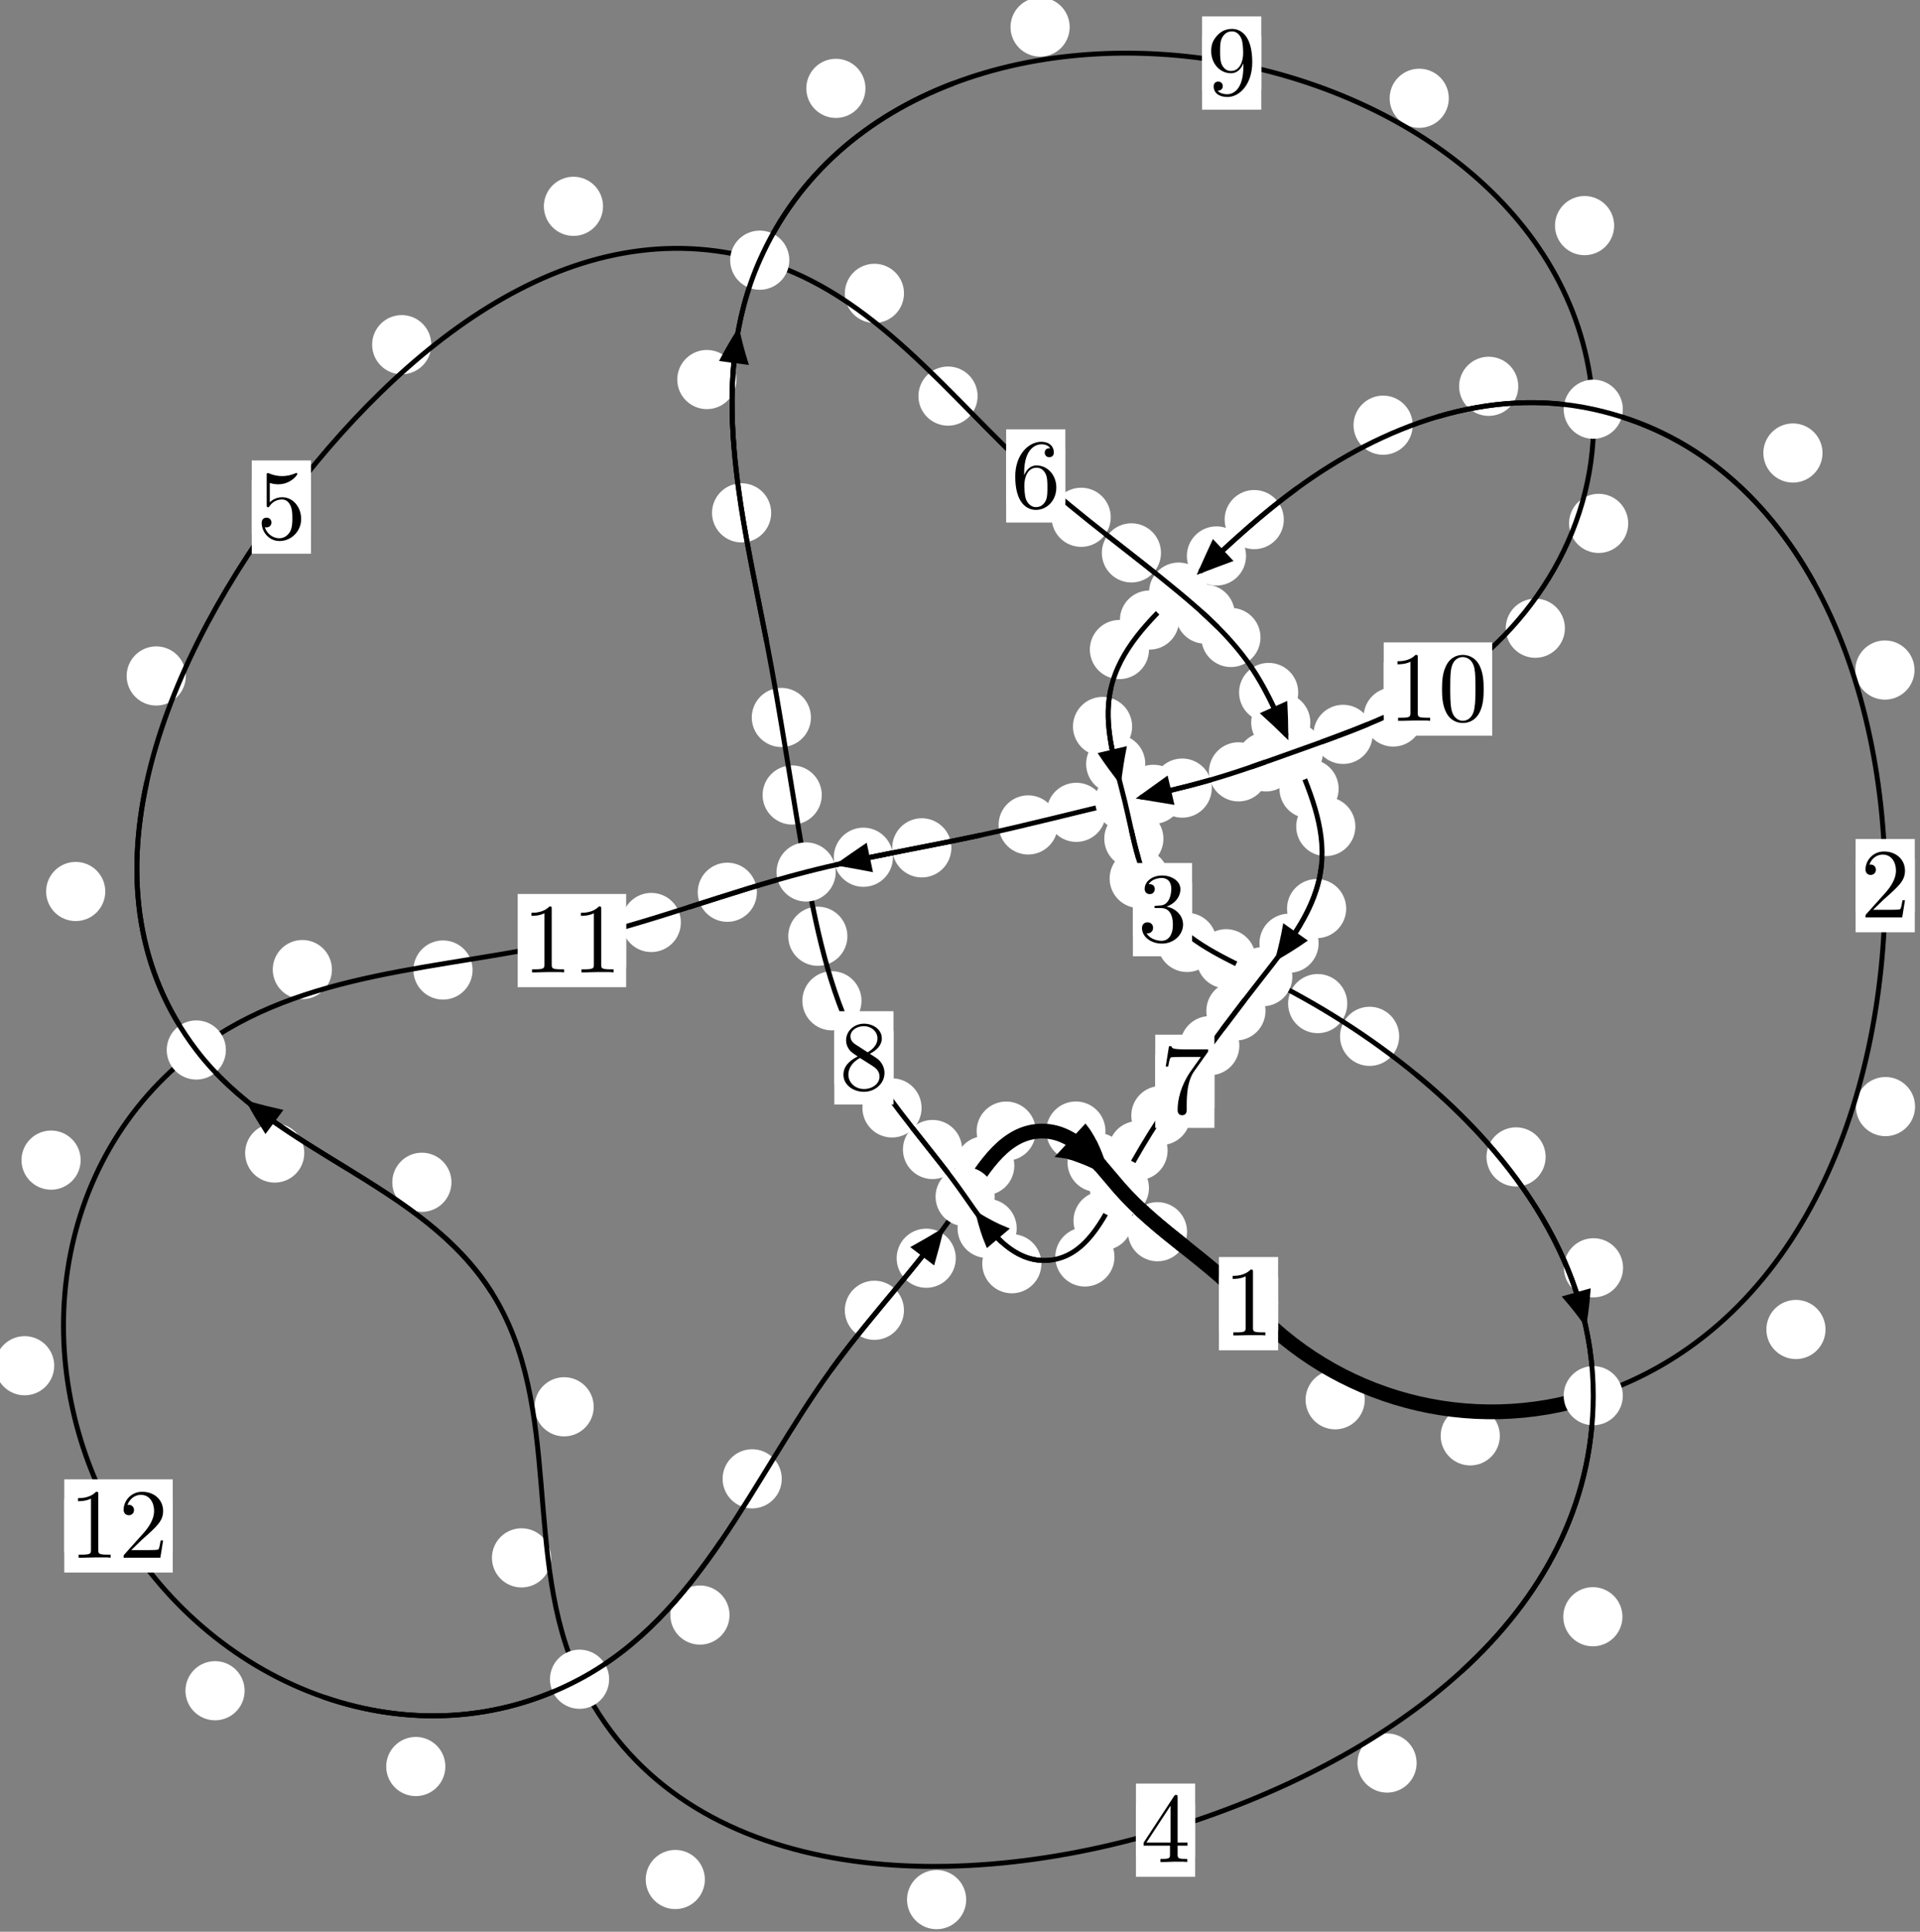<?xml version="1.0"?>
<!-- Created by MetaPost 1.999 on 2021.07.06:0016 -->
<svg version="1.1" xmlns="http://www.w3.org/2000/svg" xmlns:xlink="http://www.w3.org/1999/xlink" width="194.018" height="195.155" viewBox="0 0 194.018 195.155">
<rect x="0" y="0" width="194.018" height="195.155" fill="#808080" stroke="none"/>
<!-- Original BoundingBox: -161.499237 -53.900604 32.518738 141.254166 -->
  <defs>
    <g transform="scale(0.01,0.01)" id="GLYPHcmr10_48">
      <path style="fill-rule: evenodd;" d="M460 -320C460 -400,455 -480,420 -554C374 -650,292 -666,250 -666C190 -666,117 -640,76 -547C44 -478,39 -400,39 -320C39 -245,43 -155,84 -79C127 2,200 22,249 22C303 22,379 1,423 -94C455 -163,460 -241,460 -320M249 -0C210 -0,151 -25,133 -121C122 -181,122 -273,122 -332C122 -396,122 -462,130 -516C149 -635,224 -644,249 -644C282 -644,348 -626,367 -527C377 -471,377 -395,377 -332C377 -257,377 -189,366 -125C351 -30,294 -0,249 -0"></path>
    </g>
    <g transform="scale(0.01,0.01)" id="GLYPHcmr10_49">
      <path style="fill-rule: evenodd;" d="M294 -640C294 -664,294 -666,271 -666C209 -602,121 -602,89 -602L89 -571C109 -571,168 -571,220 -597L220 -79C220 -43,217 -31,127 -31L95 -31L95 -0L257 -0L130 -3L217 -3L257 -3L297 -3L384 -3L419 -0L419 -31L387 -31C297 -31,294 -42,294 -79"></path>
    </g>
    <g transform="scale(0.01,0.01)" id="GLYPHcmr10_50">
      <path style="fill-rule: evenodd;" d="M127 -77L233 -180C389 -318,449 -372,449 -472C449 -586,359 -666,237 -666C124 -666,50 -574,50 -485C50 -429,100 -429,103 -429C120 -429,155 -441,155 -482C155 -508,137 -534,102 -534C94 -534,92 -534,89 -533C112 -598,166 -635,224 -635C315 -635,358 -554,358 -472C358 -392,308 -313,253 -251L61 -37C50 -26,50 -24,50 -0L421 -0L449 -174L424 -174C419 -144,412 -100,402 -85C395 -77,329 -77,307 -77"></path>
    </g>
    <g transform="scale(0.01,0.01)" id="GLYPHcmr10_51">
      <path style="fill-rule: evenodd;" d="M290 -352C372 -379,430 -449,430 -528C430 -610,342 -666,246 -666C145 -666,69 -606,69 -530C69 -497,91 -478,120 -478C151 -478,171 -500,171 -529C171 -579,124 -579,109 -579C140 -628,206 -641,242 -641C283 -641,338 -619,338 -529C338 -517,336 -459,310 -415C280 -367,246 -364,221 -363C213 -362,189 -360,182 -360C174 -359,167 -358,167 -348C167 -337,174 -337,191 -337L235 -337C317 -337,354 -269,354 -171C354 -35,285 -6,241 -6C198 -6,123 -23,88 -82C123 -77,154 -99,154 -137C154 -173,127 -193,98 -193C74 -193,42 -179,42 -135C42 -44,135 22,244 22C366 22,457 -69,457 -171C457 -253,394 -331,290 -352"></path>
    </g>
    <g transform="scale(0.01,0.01)" id="GLYPHcmr10_52">
      <path style="fill-rule: evenodd;" d="M294 -165L294 -78C294 -42,292 -31,218 -31L197 -31L197 -0L332 -0L238 -3L290 -3L332 -3L374 -3L427 -3L468 -0L468 -31L447 -31C373 -31,371 -42,371 -78L371 -165L471 -165L471 -196L371 -196L371 -651C371 -671,371 -677,355 -677C346 -677,343 -677,335 -665L28 -196L28 -165M300 -196L56 -196L300 -569"></path>
    </g>
    <g transform="scale(0.01,0.01)" id="GLYPHcmr10_53">
      <path style="fill-rule: evenodd;" d="M449 -201C449 -320,367 -420,259 -420C211 -420,168 -404,132 -369L132 -564C152 -558,185 -551,217 -551C340 -551,410 -642,410 -655C410 -661,407 -666,400 -666C399 -666,397 -666,392 -663C372 -654,323 -634,256 -634C216 -634,170 -641,123 -662C115 -665,113 -665,111 -665C101 -665,101 -657,101 -641L101 -345C101 -327,101 -319,115 -319C122 -319,124 -322,128 -328C139 -344,176 -398,257 -398C309 -398,334 -352,342 -334C358 -297,360 -258,360 -208C360 -173,360 -113,336 -71C312 -32,275 -6,229 -6C156 -6,99 -59,82 -118C85 -117,88 -116,99 -116C132 -116,149 -141,149 -165C149 -189,132 -214,99 -214C85 -214,50 -207,50 -161C50 -75,119 22,231 22C347 22,449 -74,449 -201"></path>
    </g>
    <g transform="scale(0.01,0.01)" id="GLYPHcmr10_54">
      <path style="fill-rule: evenodd;" d="M132 -328L132 -352C132 -605,256 -641,307 -641C331 -641,373 -635,395 -601C380 -601,340 -601,340 -556C340 -525,364 -510,386 -510C402 -510,432 -519,432 -558C432 -618,388 -666,305 -666C177 -666,42 -537,42 -316C42 -49,158 22,251 22C362 22,457 -72,457 -204C457 -331,368 -427,257 -427C189 -427,152 -376,132 -328M251 -6C188 -6,158 -66,152 -81C134 -128,134 -208,134 -226C134 -304,166 -404,256 -404C272 -404,318 -404,349 -342C367 -305,367 -254,367 -205C367 -157,367 -107,350 -71C320 -11,274 -6,251 -6"></path>
    </g>
    <g transform="scale(0.01,0.01)" id="GLYPHcmr10_55">
      <path style="fill-rule: evenodd;" d="M476 -609C485 -621,485 -623,485 -644L242 -644C120 -644,118 -657,114 -676L89 -676L56 -470L81 -470C84 -486,93 -549,106 -561C113 -567,191 -567,204 -567L411 -567C400 -551,321 -442,299 -409C209 -274,176 -135,176 -33C176 -23,176 22,222 22C268 22,268 -23,268 -33L268 -84C268 -139,271 -194,279 -248C283 -271,297 -357,341 -419"></path>
    </g>
    <g transform="scale(0.01,0.01)" id="GLYPHcmr10_56">
      <path style="fill-rule: evenodd;" d="M163 -457C117 -487,113 -521,113 -538C113 -599,178 -641,249 -641C322 -641,386 -589,386 -517C386 -460,347 -412,287 -377M309 -362C381 -399,430 -451,430 -517C430 -609,341 -666,250 -666C150 -666,69 -592,69 -499C69 -481,71 -436,113 -389C124 -377,161 -352,186 -335C128 -306,42 -250,42 -151C42 -45,144 22,249 22C362 22,457 -61,457 -168C457 -204,446 -249,408 -291C389 -312,373 -322,309 -362M209 -320L332 -242C360 -223,407 -193,407 -132C407 -58,332 -6,250 -6C164 -6,92 -68,92 -151C92 -209,124 -273,209 -320"></path>
    </g>
    <g transform="scale(0.01,0.01)" id="GLYPHcmr10_57">
      <path style="fill-rule: evenodd;" d="M367 -318L367 -286C367 -52,263 -6,205 -6C188 -6,134 -8,107 -42C151 -42,159 -71,159 -88C159 -119,135 -134,113 -134C97 -134,67 -125,67 -86C67 -19,121 22,206 22C335 22,457 -114,457 -329C457 -598,342 -666,253 -666C198 -666,149 -648,106 -603C65 -558,42 -516,42 -441C42 -316,130 -218,242 -218C303 -218,344 -260,367 -318M243 -241C227 -241,181 -241,150 -304C132 -341,132 -391,132 -440C132 -494,132 -541,153 -578C180 -628,218 -641,253 -641C299 -641,332 -607,349 -562C361 -530,365 -467,365 -421C365 -338,331 -241,243 -241"></path>
    </g>
  </defs>
  <path d="M137.907 141.414C137.907 140.622,137.592 139.862,137.032 139.301C136.471 138.741,135.711 138.426,134.918 138.426C134.126 138.426,133.366 138.741,132.805 139.301C132.245 139.862,131.93 140.622,131.93 141.414C131.93 142.207,132.245 142.967,132.805 143.528C133.366 144.088,134.126 144.403,134.918 144.403C135.711 144.403,136.471 144.088,137.032 143.528C137.592 142.967,137.907 142.207,137.907 141.414Z" style="fill: rgb(100%,100%,100%);stroke: none;"></path>
  <path d="M129.153 131.703C129.153 130.911,128.838 130.151,128.278 129.59C127.717 129.03,126.957 128.715,126.164 128.715C125.372 128.715,124.611 129.03,124.051 129.59C123.49 130.151,123.176 130.911,123.176 131.703C123.176 132.496,123.49 133.256,124.051 133.817C124.611 134.377,125.372 134.692,126.164 134.692C126.957 134.692,127.717 134.377,128.278 133.817C128.838 133.256,129.153 132.496,129.153 131.703Z" style="fill: rgb(100%,100%,100%);stroke: none;"></path>
  <path d="M184.47 134.313C184.47 133.52,184.155 132.76,183.595 132.199C183.034 131.639,182.274 131.324,181.482 131.324C180.689 131.324,179.929 131.639,179.368 132.199C178.808 132.76,178.493 133.52,178.493 134.313C178.493 135.105,178.808 135.866,179.368 136.426C179.929 136.987,180.689 137.302,181.482 137.302C182.274 137.302,183.034 136.987,183.595 136.426C184.155 135.866,184.47 135.105,184.47 134.313Z" style="fill: rgb(100%,100%,100%);stroke: none;"></path>
  <path d="M151.56 145.058C151.56 144.265,151.245 143.505,150.685 142.945C150.124 142.384,149.364 142.069,148.571 142.069C147.779 142.069,147.018 142.384,146.458 142.945C145.897 143.505,145.583 144.265,145.583 145.058C145.583 145.851,145.897 146.611,146.458 147.171C147.018 147.732,147.779 148.047,148.571 148.047C149.364 148.047,150.124 147.732,150.685 147.171C151.245 146.611,151.56 145.851,151.56 145.058Z" style="fill: rgb(100%,100%,100%);stroke: none;"></path>
  <path d="M193.463 67.692C193.463 66.899,193.148 66.139,192.588 65.579C192.027 65.018,191.267 64.703,190.474 64.703C189.682 64.703,188.922 65.018,188.361 65.579C187.801 66.139,187.486 66.899,187.486 67.692C187.486 68.485,187.801 69.245,188.361 69.805C188.922 70.366,189.682 70.681,190.474 70.681C191.267 70.681,192.027 70.366,192.588 69.805C193.148 69.245,193.463 68.485,193.463 67.692Z" style="fill: rgb(100%,100%,100%);stroke: none;"></path>
  <path d="M193.519 111.794C193.519 111.002,193.204 110.241,192.643 109.681C192.083 109.121,191.323 108.806,190.53 108.806C189.737 108.806,188.977 109.121,188.417 109.681C187.856 110.241,187.541 111.002,187.541 111.794C187.541 112.587,187.856 113.347,188.417 113.908C188.977 114.468,189.737 114.783,190.53 114.783C191.323 114.783,192.083 114.468,192.643 113.908C193.204 113.347,193.519 112.587,193.519 111.794Z" style="fill: rgb(100%,100%,100%);stroke: none;"></path>
  <path d="M153.423 39.028C153.423 38.235,153.108 37.475,152.548 36.914C151.987 36.354,151.227 36.039,150.434 36.039C149.641 36.039,148.881 36.354,148.321 36.914C147.76 37.475,147.445 38.235,147.445 39.028C147.445 39.82,147.76 40.581,148.321 41.141C148.881 41.702,149.641 42.016,150.434 42.016C151.227 42.016,151.987 41.702,152.548 41.141C153.108 40.581,153.423 39.82,153.423 39.028Z" style="fill: rgb(100%,100%,100%);stroke: none;"></path>
  <path d="M184.166 45.767C184.166 44.974,183.851 44.214,183.291 43.653C182.73 43.093,181.97 42.778,181.178 42.778C180.385 42.778,179.625 43.093,179.064 43.653C178.504 44.214,178.189 44.974,178.189 45.767C178.189 46.559,178.504 47.319,179.064 47.88C179.625 48.44,180.385 48.755,181.178 48.755C181.97 48.755,182.73 48.44,183.291 47.88C183.851 47.319,184.166 46.559,184.166 45.767Z" style="fill: rgb(100%,100%,100%);stroke: none;"></path>
  <path d="M129.729 52.492C129.729 51.699,129.414 50.939,128.854 50.378C128.293 49.818,127.533 49.503,126.74 49.503C125.948 49.503,125.188 49.818,124.627 50.378C124.067 50.939,123.752 51.699,123.752 52.492C123.752 53.285,124.067 54.045,124.627 54.605C125.188 55.166,125.948 55.481,126.74 55.481C127.533 55.481,128.293 55.166,128.854 54.605C129.414 54.045,129.729 53.285,129.729 52.492Z" style="fill: rgb(100%,100%,100%);stroke: none;"></path>
  <path d="M142.754 42.956C142.754 42.163,142.439 41.403,141.878 40.843C141.318 40.282,140.558 39.967,139.765 39.967C138.972 39.967,138.212 40.282,137.652 40.843C137.091 41.403,136.776 42.163,136.776 42.956C136.776 43.749,137.091 44.509,137.652 45.069C138.212 45.63,138.972 45.945,139.765 45.945C140.558 45.945,141.318 45.63,141.878 45.069C142.439 44.509,142.754 43.749,142.754 42.956Z" style="fill: rgb(100%,100%,100%);stroke: none;"></path>
  <path d="M119.145 62.641C119.145 61.848,118.83 61.088,118.27 60.527C117.709 59.967,116.949 59.652,116.157 59.652C115.364 59.652,114.604 59.967,114.043 60.527C113.483 61.088,113.168 61.848,113.168 62.641C113.168 63.433,113.483 64.193,114.043 64.754C114.604 65.314,115.364 65.629,116.157 65.629C116.949 65.629,117.709 65.314,118.27 64.754C118.83 64.193,119.145 63.433,119.145 62.641Z" style="fill: rgb(100%,100%,100%);stroke: none;"></path>
  <path d="M125.913 56.166C125.913 55.373,125.598 54.613,125.037 54.053C124.477 53.492,123.717 53.177,122.924 53.177C122.131 53.177,121.371 53.492,120.811 54.053C120.25 54.613,119.935 55.373,119.935 56.166C119.935 56.959,120.25 57.719,120.811 58.279C121.371 58.84,122.131 59.155,122.924 59.155C123.717 59.155,124.477 58.84,125.037 58.279C125.598 57.719,125.913 56.959,125.913 56.166Z" style="fill: rgb(100%,100%,100%);stroke: none;"></path>
  <path d="M114.402 73.393C114.402 72.6,114.087 71.84,113.527 71.279C112.966 70.719,112.206 70.404,111.414 70.404C110.621 70.404,109.861 70.719,109.3 71.279C108.74 71.84,108.425 72.6,108.425 73.393C108.425 74.185,108.74 74.945,109.3 75.506C109.861 76.066,110.621 76.381,111.414 76.381C112.206 76.381,112.966 76.066,113.527 75.506C114.087 74.945,114.402 74.185,114.402 73.393Z" style="fill: rgb(100%,100%,100%);stroke: none;"></path>
  <path d="M116.108 65.62C116.108 64.828,115.793 64.067,115.233 63.507C114.672 62.946,113.912 62.632,113.119 62.632C112.327 62.632,111.566 62.946,111.006 63.507C110.446 64.067,110.131 64.828,110.131 65.62C110.131 66.413,110.446 67.173,111.006 67.734C111.566 68.294,112.327 68.609,113.119 68.609C113.912 68.609,114.672 68.294,115.233 67.734C115.793 67.173,116.108 66.413,116.108 65.62Z" style="fill: rgb(100%,100%,100%);stroke: none;"></path>
  <path d="M117.566 84.731C117.566 83.938,117.251 83.178,116.69 82.617C116.13 82.057,115.37 81.742,114.577 81.742C113.784 81.742,113.024 82.057,112.464 82.617C111.903 83.178,111.588 83.938,111.588 84.731C111.588 85.523,111.903 86.284,112.464 86.844C113.024 87.405,113.784 87.72,114.577 87.72C115.37 87.72,116.13 87.405,116.69 86.844C117.251 86.284,117.566 85.523,117.566 84.731Z" style="fill: rgb(100%,100%,100%);stroke: none;"></path>
  <path d="M115.733 77.18C115.733 76.387,115.418 75.627,114.858 75.067C114.297 74.506,113.537 74.191,112.744 74.191C111.952 74.191,111.192 74.506,110.631 75.067C110.071 75.627,109.756 76.387,109.756 77.18C109.756 77.973,110.071 78.733,110.631 79.293C111.192 79.854,111.952 80.169,112.744 80.169C113.537 80.169,114.297 79.854,114.858 79.293C115.418 78.733,115.733 77.973,115.733 77.18Z" style="fill: rgb(100%,100%,100%);stroke: none;"></path>
  <path d="M122.939 95.211C122.939 94.418,122.624 93.658,122.064 93.097C121.504 92.537,120.743 92.222,119.951 92.222C119.158 92.222,118.398 92.537,117.837 93.097C117.277 93.658,116.962 94.418,116.962 95.211C116.962 96.003,117.277 96.763,117.837 97.324C118.398 97.884,119.158 98.199,119.951 98.199C120.743 98.199,121.504 97.884,122.064 97.324C122.624 96.763,122.939 96.003,122.939 95.211Z" style="fill: rgb(100%,100%,100%);stroke: none;"></path>
  <path d="M118.105 88.751C118.105 87.958,117.79 87.198,117.23 86.638C116.669 86.077,115.909 85.762,115.117 85.762C114.324 85.762,113.564 86.077,113.003 86.638C112.443 87.198,112.128 87.958,112.128 88.751C112.128 89.544,112.443 90.304,113.003 90.864C113.564 91.425,114.324 91.74,115.117 91.74C115.909 91.74,116.669 91.425,117.23 90.864C117.79 90.304,118.105 89.544,118.105 88.751Z" style="fill: rgb(100%,100%,100%);stroke: none;"></path>
  <path d="M136.143 101.389C136.143 100.597,135.828 99.837,135.267 99.276C134.707 98.716,133.947 98.401,133.154 98.401C132.361 98.401,131.601 98.716,131.041 99.276C130.48 99.837,130.165 100.597,130.165 101.389C130.165 102.182,130.48 102.942,131.041 103.503C131.601 104.063,132.361 104.378,133.154 104.378C133.947 104.378,134.707 104.063,135.267 103.503C135.828 102.942,136.143 102.182,136.143 101.389Z" style="fill: rgb(100%,100%,100%);stroke: none;"></path>
  <path d="M126.888 96.859C126.888 96.066,126.573 95.306,126.013 94.746C125.452 94.185,124.692 93.87,123.9 93.87C123.107 93.87,122.347 94.185,121.786 94.746C121.226 95.306,120.911 96.066,120.911 96.859C120.911 97.652,121.226 98.412,121.786 98.972C122.347 99.533,123.107 99.848,123.9 99.848C124.692 99.848,125.452 99.533,126.013 98.972C126.573 98.412,126.888 97.652,126.888 96.859Z" style="fill: rgb(100%,100%,100%);stroke: none;"></path>
  <path d="M156.188 116.879C156.188 116.086,155.873 115.326,155.312 114.765C154.752 114.205,153.992 113.89,153.199 113.89C152.406 113.89,151.646 114.205,151.086 114.765C150.525 115.326,150.21 116.086,150.21 116.879C150.21 117.671,150.525 118.431,151.086 118.992C151.646 119.552,152.406 119.867,153.199 119.867C153.992 119.867,154.752 119.552,155.312 118.992C155.873 118.431,156.188 117.671,156.188 116.879Z" style="fill: rgb(100%,100%,100%);stroke: none;"></path>
  <path d="M141.388 104.697C141.388 103.904,141.073 103.144,140.513 102.584C139.952 102.023,139.192 101.708,138.399 101.708C137.607 101.708,136.847 102.023,136.286 102.584C135.726 103.144,135.411 103.904,135.411 104.697C135.411 105.49,135.726 106.25,136.286 106.81C136.847 107.371,137.607 107.686,138.399 107.686C139.192 107.686,139.952 107.371,140.513 106.81C141.073 106.25,141.388 105.49,141.388 104.697Z" style="fill: rgb(100%,100%,100%);stroke: none;"></path>
  <path d="M163.948 163.333C163.948 162.541,163.633 161.781,163.073 161.22C162.512 160.66,161.752 160.345,160.959 160.345C160.167 160.345,159.406 160.66,158.846 161.22C158.285 161.781,157.97 162.541,157.97 163.333C157.97 164.126,158.285 164.886,158.846 165.447C159.406 166.007,160.167 166.322,160.959 166.322C161.752 166.322,162.512 166.007,163.073 165.447C163.633 164.886,163.948 164.126,163.948 163.333Z" style="fill: rgb(100%,100%,100%);stroke: none;"></path>
  <path d="M164.012 128.08C164.012 127.287,163.697 126.527,163.137 125.967C162.576 125.406,161.816 125.091,161.024 125.091C160.231 125.091,159.471 125.406,158.91 125.967C158.35 126.527,158.035 127.287,158.035 128.08C158.035 128.873,158.35 129.633,158.91 130.193C159.471 130.754,160.231 131.069,161.024 131.069C161.816 131.069,162.576 130.754,163.137 130.193C163.697 129.633,164.012 128.873,164.012 128.08Z" style="fill: rgb(100%,100%,100%);stroke: none;"></path>
  <path d="M97.634 191.912C97.634 191.119,97.319 190.359,96.758 189.799C96.198 189.238,95.438 188.923,94.645 188.923C93.852 188.923,93.092 189.238,92.532 189.799C91.971 190.359,91.656 191.119,91.656 191.912C91.656 192.705,91.971 193.465,92.532 194.025C93.092 194.586,93.852 194.901,94.645 194.901C95.438 194.901,96.198 194.586,96.758 194.025C97.319 193.465,97.634 192.705,97.634 191.912Z" style="fill: rgb(100%,100%,100%);stroke: none;"></path>
  <path d="M143.151 178.111C143.151 177.318,142.836 176.558,142.276 175.998C141.715 175.437,140.955 175.122,140.163 175.122C139.37 175.122,138.61 175.437,138.049 175.998C137.489 176.558,137.174 177.318,137.174 178.111C137.174 178.904,137.489 179.664,138.049 180.224C138.61 180.785,139.37 181.1,140.163 181.1C140.955 181.1,141.715 180.785,142.276 180.224C142.836 179.664,143.151 178.904,143.151 178.111Z" style="fill: rgb(100%,100%,100%);stroke: none;"></path>
  <path d="M55.689 157.385C55.689 156.593,55.374 155.833,54.813 155.272C54.253 154.712,53.493 154.397,52.7 154.397C51.907 154.397,51.147 154.712,50.587 155.272C50.026 155.833,49.711 156.593,49.711 157.385C49.711 158.178,50.026 158.938,50.587 159.499C51.147 160.059,51.907 160.374,52.7 160.374C53.493 160.374,54.253 160.059,54.813 159.499C55.374 158.938,55.689 158.178,55.689 157.385Z" style="fill: rgb(100%,100%,100%);stroke: none;"></path>
  <path d="M71.227 189.88C71.227 189.087,70.912 188.327,70.352 187.767C69.791 187.206,69.031 186.891,68.238 186.891C67.446 186.891,66.686 187.206,66.125 187.767C65.565 188.327,65.25 189.087,65.25 189.88C65.25 190.673,65.565 191.433,66.125 191.993C66.686 192.554,67.446 192.869,68.238 192.869C69.031 192.869,69.791 192.554,70.352 191.993C70.912 191.433,71.227 190.673,71.227 189.88Z" style="fill: rgb(100%,100%,100%);stroke: none;"></path>
  <path d="M45.62 119.441C45.62 118.648,45.305 117.888,44.744 117.328C44.184 116.767,43.424 116.452,42.631 116.452C41.838 116.452,41.078 116.767,40.518 117.328C39.957 117.888,39.642 118.648,39.642 119.441C39.642 120.234,39.957 120.994,40.518 121.554C41.078 122.115,41.838 122.43,42.631 122.43C43.424 122.43,44.184 122.115,44.744 121.554C45.305 120.994,45.62 120.234,45.62 119.441Z" style="fill: rgb(100%,100%,100%);stroke: none;"></path>
  <path d="M59.995 142.123C59.995 141.33,59.68 140.57,59.119 140.01C58.559 139.449,57.799 139.134,57.006 139.134C56.213 139.134,55.453 139.449,54.893 140.01C54.332 140.57,54.017 141.33,54.017 142.123C54.017 142.916,54.332 143.676,54.893 144.236C55.453 144.797,56.213 145.112,57.006 145.112C57.799 145.112,58.559 144.797,59.119 144.236C59.68 143.676,59.995 142.916,59.995 142.123Z" style="fill: rgb(100%,100%,100%);stroke: none;"></path>
  <path d="M10.638 90.064C10.638 89.272,10.323 88.511,9.762 87.951C9.202 87.39,8.442 87.076,7.649 87.076C6.856 87.076,6.096 87.39,5.536 87.951C4.975 88.511,4.66 89.272,4.66 90.064C4.66 90.857,4.975 91.617,5.536 92.178C6.096 92.738,6.856 93.053,7.649 93.053C8.442 93.053,9.202 92.738,9.762 92.178C10.323 91.617,10.638 90.857,10.638 90.064Z" style="fill: rgb(100%,100%,100%);stroke: none;"></path>
  <path d="M30.748 116.486C30.748 115.693,30.434 114.933,29.873 114.372C29.313 113.812,28.552 113.497,27.76 113.497C26.967 113.497,26.207 113.812,25.646 114.372C25.086 114.933,24.771 115.693,24.771 116.486C24.771 117.278,25.086 118.038,25.646 118.599C26.207 119.159,26.967 119.474,27.76 119.474C28.552 119.474,29.313 119.159,29.873 118.599C30.434 118.038,30.748 117.278,30.748 116.486Z" style="fill: rgb(100%,100%,100%);stroke: none;"></path>
  <path d="M43.582 34.822C43.582 34.029,43.267 33.269,42.707 32.708C42.146 32.148,41.386 31.833,40.593 31.833C39.801 31.833,39.04 32.148,38.48 32.708C37.919 33.269,37.605 34.029,37.605 34.822C37.605 35.614,37.919 36.375,38.48 36.935C39.04 37.496,39.801 37.811,40.593 37.811C41.386 37.811,42.146 37.496,42.707 36.935C43.267 36.375,43.582 35.614,43.582 34.822Z" style="fill: rgb(100%,100%,100%);stroke: none;"></path>
  <path d="M18.776 68.29C18.776 67.497,18.461 66.737,17.9 66.176C17.34 65.616,16.58 65.301,15.787 65.301C14.994 65.301,14.234 65.616,13.674 66.176C13.113 66.737,12.798 67.497,12.798 68.29C12.798 69.082,13.113 69.843,13.674 70.403C14.234 70.964,14.994 71.278,15.787 71.278C16.58 71.278,17.34 70.964,17.9 70.403C18.461 69.843,18.776 69.082,18.776 68.29Z" style="fill: rgb(100%,100%,100%);stroke: none;"></path>
  <path d="M91.35 29.636C91.35 28.843,91.035 28.083,90.475 27.523C89.914 26.962,89.154 26.647,88.361 26.647C87.569 26.647,86.808 26.962,86.248 27.523C85.688 28.083,85.373 28.843,85.373 29.636C85.373 30.429,85.688 31.189,86.248 31.749C86.808 32.31,87.569 32.625,88.361 32.625C89.154 32.625,89.914 32.31,90.475 31.749C91.035 31.189,91.35 30.429,91.35 29.636Z" style="fill: rgb(100%,100%,100%);stroke: none;"></path>
  <path d="M60.936 20.844C60.936 20.052,60.622 19.292,60.061 18.731C59.501 18.171,58.74 17.856,57.948 17.856C57.155 17.856,56.395 18.171,55.834 18.731C55.274 19.292,54.959 20.052,54.959 20.844C54.959 21.637,55.274 22.397,55.834 22.958C56.395 23.518,57.155 23.833,57.948 23.833C58.74 23.833,59.501 23.518,60.061 22.958C60.622 22.397,60.936 21.637,60.936 20.844Z" style="fill: rgb(100%,100%,100%);stroke: none;"></path>
  <path d="M112.242 52.259C112.242 51.467,111.927 50.707,111.367 50.146C110.806 49.586,110.046 49.271,109.253 49.271C108.461 49.271,107.7 49.586,107.14 50.146C106.58 50.707,106.265 51.467,106.265 52.259C106.265 53.052,106.58 53.812,107.14 54.373C107.7 54.933,108.461 55.248,109.253 55.248C110.046 55.248,110.806 54.933,111.367 54.373C111.927 53.812,112.242 53.052,112.242 52.259Z" style="fill: rgb(100%,100%,100%);stroke: none;"></path>
  <path d="M98.787 40.017C98.787 39.224,98.472 38.464,97.911 37.903C97.351 37.343,96.591 37.028,95.798 37.028C95.005 37.028,94.245 37.343,93.685 37.903C93.124 38.464,92.809 39.224,92.809 40.017C92.809 40.809,93.124 41.569,93.685 42.13C94.245 42.69,95.005 43.005,95.798 43.005C96.591 43.005,97.351 42.69,97.911 42.13C98.472 41.569,98.787 40.809,98.787 40.017Z" style="fill: rgb(100%,100%,100%);stroke: none;"></path>
  <path d="M124.774 62.044C124.774 61.251,124.459 60.491,123.899 59.93C123.338 59.37,122.578 59.055,121.785 59.055C120.993 59.055,120.233 59.37,119.672 59.93C119.112 60.491,118.797 61.251,118.797 62.044C118.797 62.836,119.112 63.597,119.672 64.157C120.233 64.718,120.993 65.032,121.785 65.032C122.578 65.032,123.338 64.718,123.899 64.157C124.459 63.597,124.774 62.836,124.774 62.044Z" style="fill: rgb(100%,100%,100%);stroke: none;"></path>
  <path d="M117.319 55.856C117.319 55.063,117.004 54.303,116.444 53.743C115.883 53.182,115.123 52.867,114.331 52.867C113.538 52.867,112.778 53.182,112.217 53.743C111.657 54.303,111.342 55.063,111.342 55.856C111.342 56.649,111.657 57.409,112.217 57.969C112.778 58.53,113.538 58.845,114.331 58.845C115.123 58.845,115.883 58.53,116.444 57.969C117.004 57.409,117.319 56.649,117.319 55.856Z" style="fill: rgb(100%,100%,100%);stroke: none;"></path>
  <path d="M131.187 69.957C131.187 69.164,130.872 68.404,130.312 67.844C129.751 67.283,128.991 66.968,128.199 66.968C127.406 66.968,126.646 67.283,126.085 67.844C125.525 68.404,125.21 69.164,125.21 69.957C125.21 70.75,125.525 71.51,126.085 72.07C126.646 72.631,127.406 72.946,128.199 72.946C128.991 72.946,129.751 72.631,130.312 72.07C130.872 71.51,131.187 70.75,131.187 69.957Z" style="fill: rgb(100%,100%,100%);stroke: none;"></path>
  <path d="M127.374 64.401C127.374 63.608,127.059 62.848,126.498 62.287C125.938 61.727,125.178 61.412,124.385 61.412C123.592 61.412,122.832 61.727,122.272 62.287C121.711 62.848,121.396 63.608,121.396 64.401C121.396 65.193,121.711 65.953,122.272 66.514C122.832 67.074,123.592 67.389,124.385 67.389C125.178 67.389,125.938 67.074,126.498 66.514C127.059 65.953,127.374 65.193,127.374 64.401Z" style="fill: rgb(100%,100%,100%);stroke: none;"></path>
  <path d="M135.269 79.684C135.269 78.891,134.954 78.131,134.394 77.571C133.833 77.01,133.073 76.695,132.28 76.695C131.488 76.695,130.727 77.01,130.167 77.571C129.607 78.131,129.292 78.891,129.292 79.684C129.292 80.477,129.607 81.237,130.167 81.798C130.727 82.358,131.488 82.673,132.28 82.673C133.073 82.673,133.833 82.358,134.394 81.798C134.954 81.237,135.269 80.477,135.269 79.684Z" style="fill: rgb(100%,100%,100%);stroke: none;"></path>
  <path d="M132.412 72.99C132.412 72.198,132.097 71.438,131.537 70.877C130.976 70.317,130.216 70.002,129.423 70.002C128.631 70.002,127.87 70.317,127.31 70.877C126.75 71.438,126.435 72.198,126.435 72.99C126.435 73.783,126.75 74.543,127.31 75.104C127.87 75.664,128.631 75.979,129.423 75.979C130.216 75.979,130.976 75.664,131.537 75.104C132.097 74.543,132.412 73.783,132.412 72.99Z" style="fill: rgb(100%,100%,100%);stroke: none;"></path>
  <path d="M136.033 91.793C136.033 91.001,135.718 90.24,135.157 89.68C134.597 89.12,133.836 88.805,133.044 88.805C132.251 88.805,131.491 89.12,130.93 89.68C130.37 90.24,130.055 91.001,130.055 91.793C130.055 92.586,130.37 93.346,130.93 93.907C131.491 94.467,132.251 94.782,133.044 94.782C133.836 94.782,134.597 94.467,135.157 93.907C135.718 93.346,136.033 92.586,136.033 91.793Z" style="fill: rgb(100%,100%,100%);stroke: none;"></path>
  <path d="M136.96 83.499C136.96 82.706,136.645 81.946,136.085 81.386C135.524 80.825,134.764 80.51,133.972 80.51C133.179 80.51,132.419 80.825,131.858 81.386C131.298 81.946,130.983 82.706,130.983 83.499C130.983 84.292,131.298 85.052,131.858 85.612C132.419 86.173,133.179 86.488,133.972 86.488C134.764 86.488,135.524 86.173,136.085 85.612C136.645 85.052,136.96 84.292,136.96 83.499Z" style="fill: rgb(100%,100%,100%);stroke: none;"></path>
  <path d="M127.879 102.128C127.879 101.335,127.564 100.575,127.003 100.014C126.443 99.454,125.683 99.139,124.89 99.139C124.097 99.139,123.337 99.454,122.777 100.014C122.216 100.575,121.901 101.335,121.901 102.128C121.901 102.92,122.216 103.68,122.777 104.241C123.337 104.801,124.097 105.116,124.89 105.116C125.683 105.116,126.443 104.801,127.003 104.241C127.564 103.68,127.879 102.92,127.879 102.128Z" style="fill: rgb(100%,100%,100%);stroke: none;"></path>
  <path d="M133.247 95.292C133.247 94.499,132.932 93.739,132.372 93.179C131.811 92.618,131.051 92.303,130.259 92.303C129.466 92.303,128.706 92.618,128.145 93.179C127.585 93.739,127.27 94.499,127.27 95.292C127.27 96.085,127.585 96.845,128.145 97.405C128.706 97.966,129.466 98.281,130.259 98.281C131.051 98.281,131.811 97.966,132.372 97.405C132.932 96.845,133.247 96.085,133.247 95.292Z" style="fill: rgb(100%,100%,100%);stroke: none;"></path>
  <path d="M120.296 112.696C120.296 111.904,119.981 111.144,119.421 110.583C118.861 110.023,118.1 109.708,117.308 109.708C116.515 109.708,115.755 110.023,115.194 110.583C114.634 111.144,114.319 111.904,114.319 112.696C114.319 113.489,114.634 114.249,115.194 114.81C115.755 115.37,116.515 115.685,117.308 115.685C118.1 115.685,118.861 115.37,119.421 114.81C119.981 114.249,120.296 113.489,120.296 112.696Z" style="fill: rgb(100%,100%,100%);stroke: none;"></path>
  <path d="M125.237 105.639C125.237 104.847,124.922 104.087,124.361 103.526C123.801 102.966,123.041 102.651,122.248 102.651C121.455 102.651,120.695 102.966,120.135 103.526C119.574 104.087,119.259 104.847,119.259 105.639C119.259 106.432,119.574 107.192,120.135 107.753C120.695 108.313,121.455 108.628,122.248 108.628C123.041 108.628,123.801 108.313,124.361 107.753C124.922 107.192,125.237 106.432,125.237 105.639Z" style="fill: rgb(100%,100%,100%);stroke: none;"></path>
  <path d="M114.455 123.32C114.455 122.527,114.141 121.767,113.58 121.207C113.02 120.646,112.259 120.331,111.467 120.331C110.674 120.331,109.914 120.646,109.353 121.207C108.793 121.767,108.478 122.527,108.478 123.32C108.478 124.113,108.793 124.873,109.353 125.433C109.914 125.994,110.674 126.309,111.467 126.309C112.259 126.309,113.02 125.994,113.58 125.433C114.141 124.873,114.455 124.113,114.455 123.32Z" style="fill: rgb(100%,100%,100%);stroke: none;"></path>
  <path d="M117.987 116.239C117.987 115.446,117.672 114.686,117.111 114.125C116.551 113.565,115.79 113.25,114.998 113.25C114.205 113.25,113.445 113.565,112.884 114.125C112.324 114.686,112.009 115.446,112.009 116.239C112.009 117.031,112.324 117.792,112.884 118.352C113.445 118.913,114.205 119.227,114.998 119.227C115.79 119.227,116.551 118.913,117.111 118.352C117.672 117.792,117.987 117.031,117.987 116.239Z" style="fill: rgb(100%,100%,100%);stroke: none;"></path>
  <path d="M105.234 127.669C105.234 126.876,104.919 126.116,104.359 125.556C103.798 124.995,103.038 124.68,102.245 124.68C101.453 124.68,100.692 124.995,100.132 125.556C99.572 126.116,99.257 126.876,99.257 127.669C99.257 128.462,99.572 129.222,100.132 129.782C100.692 130.343,101.453 130.658,102.245 130.658C103.038 130.658,103.798 130.343,104.359 129.782C104.919 129.222,105.234 128.462,105.234 127.669Z" style="fill: rgb(100%,100%,100%);stroke: none;"></path>
  <path d="M112.619 126.985C112.619 126.192,112.304 125.432,111.743 124.872C111.183 124.311,110.423 123.996,109.63 123.996C108.837 123.996,108.077 124.311,107.517 124.872C106.956 125.432,106.641 126.192,106.641 126.985C106.641 127.778,106.956 128.538,107.517 129.098C108.077 129.659,108.837 129.974,109.63 129.974C110.423 129.974,111.183 129.659,111.743 129.098C112.304 128.538,112.619 127.778,112.619 126.985Z" style="fill: rgb(100%,100%,100%);stroke: none;"></path>
  <path d="M97.221 116.13C97.221 115.337,96.906 114.577,96.346 114.016C95.785 113.456,95.025 113.141,94.232 113.141C93.44 113.141,92.68 113.456,92.119 114.016C91.559 114.577,91.244 115.337,91.244 116.13C91.244 116.922,91.559 117.682,92.119 118.243C92.68 118.803,93.44 119.118,94.232 119.118C95.025 119.118,95.785 118.803,96.346 118.243C96.906 117.682,97.221 116.922,97.221 116.13Z" style="fill: rgb(100%,100%,100%);stroke: none;"></path>
  <path d="M102.739 124.101C102.739 123.308,102.424 122.548,101.864 121.988C101.303 121.427,100.543 121.112,99.75 121.112C98.958 121.112,98.198 121.427,97.637 121.988C97.077 122.548,96.762 123.308,96.762 124.101C96.762 124.894,97.077 125.654,97.637 126.214C98.198 126.775,98.958 127.09,99.75 127.09C100.543 127.09,101.303 126.775,101.864 126.214C102.424 125.654,102.739 124.894,102.739 124.101Z" style="fill: rgb(100%,100%,100%);stroke: none;"></path>
  <path d="M87.056 101.107C87.056 100.314,86.742 99.554,86.181 98.994C85.621 98.433,84.86 98.118,84.068 98.118C83.275 98.118,82.515 98.433,81.954 98.994C81.394 99.554,81.079 100.314,81.079 101.107C81.079 101.9,81.394 102.66,81.954 103.22C82.515 103.781,83.275 104.096,84.068 104.096C84.86 104.096,85.621 103.781,86.181 103.22C86.742 102.66,87.056 101.9,87.056 101.107Z" style="fill: rgb(100%,100%,100%);stroke: none;"></path>
  <path d="M93.126 111.928C93.126 111.135,92.811 110.375,92.251 109.815C91.69 109.254,90.93 108.939,90.137 108.939C89.345 108.939,88.584 109.254,88.024 109.815C87.463 110.375,87.149 111.135,87.149 111.928C87.149 112.721,87.463 113.481,88.024 114.041C88.584 114.602,89.345 114.917,90.137 114.917C90.93 114.917,91.69 114.602,92.251 114.041C92.811 113.481,93.126 112.721,93.126 111.928Z" style="fill: rgb(100%,100%,100%);stroke: none;"></path>
  <path d="M83.04 80.315C83.04 79.523,82.725 78.762,82.164 78.202C81.604 77.641,80.843 77.327,80.051 77.327C79.258 77.327,78.498 77.641,77.937 78.202C77.377 78.762,77.062 79.523,77.062 80.315C77.062 81.108,77.377 81.868,77.937 82.429C78.498 82.989,79.258 83.304,80.051 83.304C80.843 83.304,81.604 82.989,82.164 82.429C82.725 81.868,83.04 81.108,83.04 80.315Z" style="fill: rgb(100%,100%,100%);stroke: none;"></path>
  <path d="M85.63 94.585C85.63 93.792,85.315 93.032,84.755 92.472C84.194 91.911,83.434 91.596,82.641 91.596C81.849 91.596,81.089 91.911,80.528 92.472C79.968 93.032,79.653 93.792,79.653 94.585C79.653 95.378,79.968 96.138,80.528 96.698C81.089 97.259,81.849 97.574,82.641 97.574C83.434 97.574,84.194 97.259,84.755 96.698C85.315 96.138,85.63 95.378,85.63 94.585Z" style="fill: rgb(100%,100%,100%);stroke: none;"></path>
  <path d="M77.929 51.813C77.929 51.02,77.614 50.26,77.053 49.699C76.493 49.139,75.733 48.824,74.94 48.824C74.147 48.824,73.387 49.139,72.827 49.699C72.266 50.26,71.951 51.02,71.951 51.813C71.951 52.605,72.266 53.365,72.827 53.926C73.387 54.486,74.147 54.801,74.94 54.801C75.733 54.801,76.493 54.486,77.053 53.926C77.614 53.365,77.929 52.605,77.929 51.813Z" style="fill: rgb(100%,100%,100%);stroke: none;"></path>
  <path d="M81.945 72.483C81.945 71.69,81.63 70.93,81.07 70.369C80.509 69.809,79.749 69.494,78.957 69.494C78.164 69.494,77.404 69.809,76.843 70.369C76.283 70.93,75.968 71.69,75.968 72.483C75.968 73.275,76.283 74.035,76.843 74.596C77.404 75.156,78.164 75.471,78.957 75.471C79.749 75.471,80.509 75.156,81.07 74.596C81.63 74.035,81.945 73.275,81.945 72.483Z" style="fill: rgb(100%,100%,100%);stroke: none;"></path>
  <path d="M87.456 8.927C87.456 8.135,87.141 7.374,86.58 6.814C86.02 6.253,85.26 5.939,84.467 5.939C83.674 5.939,82.914 6.253,82.354 6.814C81.793 7.374,81.478 8.135,81.478 8.927C81.478 9.72,81.793 10.48,82.354 11.041C82.914 11.601,83.674 11.916,84.467 11.916C85.26 11.916,86.02 11.601,86.58 11.041C87.141 10.48,87.456 9.72,87.456 8.927Z" style="fill: rgb(100%,100%,100%);stroke: none;"></path>
  <path d="M74.417 38.344C74.417 37.551,74.102 36.791,73.542 36.231C72.981 35.67,72.221 35.355,71.428 35.355C70.636 35.355,69.875 35.67,69.315 36.231C68.754 36.791,68.439 37.551,68.439 38.344C68.439 39.137,68.754 39.897,69.315 40.457C69.875 41.018,70.636 41.333,71.428 41.333C72.221 41.333,72.981 41.018,73.542 40.457C74.102 39.897,74.417 39.137,74.417 38.344Z" style="fill: rgb(100%,100%,100%);stroke: none;"></path>
  <path d="M146.403 9.928C146.403 9.136,146.089 8.376,145.528 7.815C144.968 7.255,144.207 6.94,143.415 6.94C142.622 6.94,141.862 7.255,141.301 7.815C140.741 8.376,140.426 9.136,140.426 9.928C140.426 10.721,140.741 11.481,141.301 12.042C141.862 12.602,142.622 12.917,143.415 12.917C144.207 12.917,144.968 12.602,145.528 12.042C146.089 11.481,146.403 10.721,146.403 9.928Z" style="fill: rgb(100%,100%,100%);stroke: none;"></path>
  <path d="M108.092 2.735C108.092 1.942,107.777 1.182,107.216 0.621C106.656 0.061,105.896 -0.254,105.103 -0.254C104.31 -0.254,103.55 0.061,102.99 0.621C102.429 1.182,102.114 1.942,102.114 2.735C102.114 3.527,102.429 4.287,102.99 4.848C103.55 5.408,104.31 5.723,105.103 5.723C105.896 5.723,106.656 5.408,107.216 4.848C107.777 4.287,108.092 3.527,108.092 2.735Z" style="fill: rgb(100%,100%,100%);stroke: none;"></path>
  <path d="M164.534 52.876C164.534 52.083,164.219 51.323,163.659 50.763C163.098 50.202,162.338 49.887,161.545 49.887C160.753 49.887,159.992 50.202,159.432 50.763C158.872 51.323,158.557 52.083,158.557 52.876C158.557 53.669,158.872 54.429,159.432 54.989C159.992 55.55,160.753 55.865,161.545 55.865C162.338 55.865,163.098 55.55,163.659 54.989C164.219 54.429,164.534 53.669,164.534 52.876Z" style="fill: rgb(100%,100%,100%);stroke: none;"></path>
  <path d="M163.112 22.793C163.112 22,162.797 21.24,162.236 20.679C161.676 20.119,160.915 19.804,160.123 19.804C159.33 19.804,158.57 20.119,158.009 20.679C157.449 21.24,157.134 22,157.134 22.793C157.134 23.585,157.449 24.345,158.009 24.906C158.57 25.466,159.33 25.781,160.123 25.781C160.915 25.781,161.676 25.466,162.236 24.906C162.797 24.345,163.112 23.585,163.112 22.793Z" style="fill: rgb(100%,100%,100%);stroke: none;"></path>
  <path d="M143.774 72.435C143.774 71.642,143.459 70.882,142.899 70.322C142.338 69.761,141.578 69.446,140.785 69.446C139.993 69.446,139.233 69.761,138.672 70.322C138.112 70.882,137.797 71.642,137.797 72.435C137.797 73.228,138.112 73.988,138.672 74.548C139.233 75.109,139.993 75.424,140.785 75.424C141.578 75.424,142.338 75.109,142.899 74.548C143.459 73.988,143.774 73.228,143.774 72.435Z" style="fill: rgb(100%,100%,100%);stroke: none;"></path>
  <path d="M158.135 63.468C158.135 62.675,157.82 61.915,157.26 61.354C156.699 60.794,155.939 60.479,155.146 60.479C154.354 60.479,153.594 60.794,153.033 61.354C152.473 61.915,152.158 62.675,152.158 63.468C152.158 64.26,152.473 65.02,153.033 65.581C153.594 66.141,154.354 66.456,155.146 66.456C155.939 66.456,156.699 66.141,157.26 65.581C157.82 65.02,158.135 64.26,158.135 63.468Z" style="fill: rgb(100%,100%,100%);stroke: none;"></path>
  <path d="M130.914 76.97C130.914 76.177,130.599 75.417,130.038 74.857C129.478 74.296,128.718 73.981,127.925 73.981C127.132 73.981,126.372 74.296,125.812 74.857C125.251 75.417,124.936 76.177,124.936 76.97C124.936 77.763,125.251 78.523,125.812 79.083C126.372 79.644,127.132 79.959,127.925 79.959C128.718 79.959,129.478 79.644,130.038 79.083C130.599 78.523,130.914 77.763,130.914 76.97Z" style="fill: rgb(100%,100%,100%);stroke: none;"></path>
  <path d="M138.706 74.19C138.706 73.397,138.391 72.637,137.83 72.077C137.27 71.516,136.51 71.201,135.717 71.201C134.924 71.201,134.164 71.516,133.604 72.077C133.043 72.637,132.728 73.397,132.728 74.19C132.728 74.983,133.043 75.743,133.604 76.303C134.164 76.864,134.924 77.179,135.717 77.179C136.51 77.179,137.27 76.864,137.83 76.303C138.391 75.743,138.706 74.983,138.706 74.19Z" style="fill: rgb(100%,100%,100%);stroke: none;"></path>
  <path d="M122.452 79.619C122.452 78.826,122.137 78.066,121.577 77.505C121.016 76.945,120.256 76.63,119.464 76.63C118.671 76.63,117.911 76.945,117.35 77.505C116.79 78.066,116.475 78.826,116.475 79.619C116.475 80.411,116.79 81.172,117.35 81.732C117.911 82.293,118.671 82.607,119.464 82.607C120.256 82.607,121.016 82.293,121.577 81.732C122.137 81.172,122.452 80.411,122.452 79.619Z" style="fill: rgb(100%,100%,100%);stroke: none;"></path>
  <path d="M128.143 77.976C128.143 77.183,127.828 76.423,127.267 75.862C126.707 75.302,125.947 74.987,125.154 74.987C124.361 74.987,123.601 75.302,123.041 75.862C122.48 76.423,122.165 77.183,122.165 77.976C122.165 78.768,122.48 79.529,123.041 80.089C123.601 80.65,124.361 80.965,125.154 80.965C125.947 80.965,126.707 80.65,127.267 80.089C127.828 79.529,128.143 78.768,128.143 77.976Z" style="fill: rgb(100%,100%,100%);stroke: none;"></path>
  <path d="M111.749 82.067C111.749 81.274,111.434 80.514,110.873 79.953C110.313 79.393,109.553 79.078,108.76 79.078C107.967 79.078,107.207 79.393,106.647 79.953C106.086 80.514,105.771 81.274,105.771 82.067C105.771 82.859,106.086 83.619,106.647 84.18C107.207 84.74,107.967 85.055,108.76 85.055C109.553 85.055,110.313 84.74,110.873 84.18C111.434 83.619,111.749 82.859,111.749 82.067Z" style="fill: rgb(100%,100%,100%);stroke: none;"></path>
  <path d="M119.541 80.249C119.541 79.456,119.226 78.696,118.666 78.136C118.105 77.575,117.345 77.26,116.552 77.26C115.76 77.26,114.999 77.575,114.439 78.136C113.879 78.696,113.564 79.456,113.564 80.249C113.564 81.042,113.879 81.802,114.439 82.362C114.999 82.923,115.76 83.238,116.552 83.238C117.345 83.238,118.105 82.923,118.666 82.362C119.226 81.802,119.541 81.042,119.541 80.249Z" style="fill: rgb(100%,100%,100%);stroke: none;"></path>
  <path d="M96.137 85.654C96.137 84.861,95.822 84.101,95.262 83.541C94.701 82.98,93.941 82.665,93.148 82.665C92.356 82.665,91.595 82.98,91.035 83.541C90.475 84.101,90.16 84.861,90.16 85.654C90.16 86.447,90.475 87.207,91.035 87.767C91.595 88.328,92.356 88.643,93.148 88.643C93.941 88.643,94.701 88.328,95.262 87.767C95.822 87.207,96.137 86.447,96.137 85.654Z" style="fill: rgb(100%,100%,100%);stroke: none;"></path>
  <path d="M106.886 83.34C106.886 82.547,106.571 81.787,106.011 81.227C105.45 80.666,104.69 80.351,103.897 80.351C103.105 80.351,102.344 80.666,101.784 81.227C101.223 81.787,100.909 82.547,100.909 83.34C100.909 84.133,101.223 84.893,101.784 85.453C102.344 86.014,103.105 86.329,103.897 86.329C104.69 86.329,105.45 86.014,106.011 85.453C106.571 84.893,106.886 84.133,106.886 83.34Z" style="fill: rgb(100%,100%,100%);stroke: none;"></path>
  <path d="M76.485 90.141C76.485 89.349,76.17 88.589,75.609 88.028C75.049 87.468,74.289 87.153,73.496 87.153C72.703 87.153,71.943 87.468,71.383 88.028C70.822 88.589,70.507 89.349,70.507 90.141C70.507 90.934,70.822 91.694,71.383 92.255C71.943 92.815,72.703 93.13,73.496 93.13C74.289 93.13,75.049 92.815,75.609 92.255C76.17 91.694,76.485 90.934,76.485 90.141Z" style="fill: rgb(100%,100%,100%);stroke: none;"></path>
  <path d="M90.234 86.605C90.234 85.812,89.919 85.052,89.359 84.492C88.798 83.931,88.038 83.616,87.245 83.616C86.453 83.616,85.693 83.931,85.132 84.492C84.572 85.052,84.257 85.812,84.257 86.605C84.257 87.398,84.572 88.158,85.132 88.718C85.693 89.279,86.453 89.594,87.245 89.594C88.038 89.594,88.798 89.279,89.359 88.718C89.919 88.158,90.234 87.398,90.234 86.605Z" style="fill: rgb(100%,100%,100%);stroke: none;"></path>
  <path d="M47.755 97.996C47.755 97.204,47.44 96.444,46.88 95.883C46.319 95.323,45.559 95.008,44.766 95.008C43.974 95.008,43.213 95.323,42.653 95.883C42.092 96.444,41.777 97.204,41.777 97.996C41.777 98.789,42.092 99.549,42.653 100.11C43.213 100.67,43.974 100.985,44.766 100.985C45.559 100.985,46.319 100.67,46.88 100.11C47.44 99.549,47.755 98.789,47.755 97.996Z" style="fill: rgb(100%,100%,100%);stroke: none;"></path>
  <path d="M68.802 93.194C68.802 92.402,68.487 91.642,67.926 91.081C67.366 90.521,66.606 90.206,65.813 90.206C65.02 90.206,64.26 90.521,63.7 91.081C63.139 91.642,62.824 92.402,62.824 93.194C62.824 93.987,63.139 94.747,63.7 95.308C64.26 95.868,65.02 96.183,65.813 96.183C66.606 96.183,67.366 95.868,67.926 95.308C68.487 94.747,68.802 93.987,68.802 93.194Z" style="fill: rgb(100%,100%,100%);stroke: none;"></path>
  <path d="M8.15 117.203C8.15 116.41,7.836 115.65,7.275 115.09C6.715 114.529,5.954 114.214,5.162 114.214C4.369 114.214,3.609 114.529,3.048 115.09C2.488 115.65,2.173 116.41,2.173 117.203C2.173 117.996,2.488 118.756,3.048 119.316C3.609 119.877,4.369 120.192,5.162 120.192C5.954 120.192,6.715 119.877,7.275 119.316C7.836 118.756,8.15 117.996,8.15 117.203Z" style="fill: rgb(100%,100%,100%);stroke: none;"></path>
  <path d="M33.542 97.952C33.542 97.159,33.227 96.399,32.666 95.838C32.106 95.278,31.346 94.963,30.553 94.963C29.76 94.963,29 95.278,28.44 95.838C27.879 96.399,27.564 97.159,27.564 97.952C27.564 98.744,27.879 99.504,28.44 100.065C29 100.625,29.76 100.94,30.553 100.94C31.346 100.94,32.106 100.625,32.666 100.065C33.227 99.504,33.542 98.744,33.542 97.952Z" style="fill: rgb(100%,100%,100%);stroke: none;"></path>
  <path d="M24.719 170.808C24.719 170.015,24.404 169.255,23.843 168.694C23.283 168.134,22.523 167.819,21.73 167.819C20.937 167.819,20.177 168.134,19.617 168.694C19.056 169.255,18.741 170.015,18.741 170.808C18.741 171.6,19.056 172.36,19.617 172.921C20.177 173.481,20.937 173.796,21.73 173.796C22.523 173.796,23.283 173.481,23.843 172.921C24.404 172.36,24.719 171.6,24.719 170.808Z" style="fill: rgb(100%,100%,100%);stroke: none;"></path>
  <path d="M5.478 137.974C5.478 137.181,5.163 136.421,4.603 135.861C4.042 135.3,3.282 134.985,2.49 134.985C1.697 134.985,0.937 135.3,0.376 135.861C-0.184 136.421,-0.499 137.181,-0.499 137.974C-0.499 138.767,-0.184 139.527,0.376 140.087C0.937 140.648,1.697 140.963,2.49 140.963C3.282 140.963,4.042 140.648,4.603 140.087C5.163 139.527,5.478 138.767,5.478 137.974Z" style="fill: rgb(100%,100%,100%);stroke: none;"></path>
  <path d="M73.719 163.163C73.719 162.371,73.404 161.61,72.843 161.05C72.283 160.489,71.523 160.175,70.73 160.175C69.937 160.175,69.177 160.489,68.617 161.05C68.056 161.61,67.741 162.371,67.741 163.163C67.741 163.956,68.056 164.716,68.617 165.277C69.177 165.837,69.937 166.152,70.73 166.152C71.523 166.152,72.283 165.837,72.843 165.277C73.404 164.716,73.719 163.956,73.719 163.163Z" style="fill: rgb(100%,100%,100%);stroke: none;"></path>
  <path d="M45.005 178.465C45.005 177.672,44.69 176.912,44.13 176.352C43.569 175.791,42.809 175.476,42.017 175.476C41.224 175.476,40.464 175.791,39.903 176.352C39.343 176.912,39.028 177.672,39.028 178.465C39.028 179.258,39.343 180.018,39.903 180.578C40.464 181.139,41.224 181.454,42.017 181.454C42.809 181.454,43.569 181.139,44.13 180.578C44.69 180.018,45.005 179.258,45.005 178.465Z" style="fill: rgb(100%,100%,100%);stroke: none;"></path>
  <path d="M91.346 132.373C91.346 131.58,91.031 130.82,90.471 130.26C89.91 129.699,89.15 129.384,88.357 129.384C87.565 129.384,86.804 129.699,86.244 130.26C85.683 130.82,85.369 131.58,85.369 132.373C85.369 133.166,85.683 133.926,86.244 134.486C86.804 135.047,87.565 135.362,88.357 135.362C89.15 135.362,89.91 135.047,90.471 134.486C91.031 133.926,91.346 133.166,91.346 132.373Z" style="fill: rgb(100%,100%,100%);stroke: none;"></path>
  <path d="M78.998 149.399C78.998 148.607,78.683 147.847,78.123 147.286C77.562 146.726,76.802 146.411,76.01 146.411C75.217 146.411,74.457 146.726,73.896 147.286C73.336 147.847,73.021 148.607,73.021 149.399C73.021 150.192,73.336 150.952,73.896 151.513C74.457 152.073,75.217 152.388,76.01 152.388C76.802 152.388,77.562 152.073,78.123 151.513C78.683 150.952,78.998 150.192,78.998 149.399Z" style="fill: rgb(100%,100%,100%);stroke: none;"></path>
  <path d="M102.497 117.768C102.497 116.975,102.182 116.215,101.621 115.654C101.061 115.094,100.301 114.779,99.508 114.779C98.715 114.779,97.955 115.094,97.395 115.654C96.834 116.215,96.519 116.975,96.519 117.768C96.519 118.561,96.834 119.321,97.395 119.881C97.955 120.442,98.715 120.757,99.508 120.757C100.301 120.757,101.061 120.442,101.621 119.881C102.182 119.321,102.497 118.561,102.497 117.768Z" style="fill: rgb(100%,100%,100%);stroke: none;"></path>
  <path d="M96.585 127.113C96.585 126.321,96.27 125.56,95.71 125C95.15 124.439,94.389 124.125,93.597 124.125C92.804 124.125,92.044 124.439,91.483 125C90.923 125.56,90.608 126.321,90.608 127.113C90.608 127.906,90.923 128.666,91.483 129.227C92.044 129.787,92.804 130.102,93.597 130.102C94.389 130.102,95.15 129.787,95.71 129.227C96.27 128.666,96.585 127.906,96.585 127.113Z" style="fill: rgb(100%,100%,100%);stroke: none;"></path>
  <path d="M111.707 114.267C111.707 113.474,111.392 112.714,110.831 112.153C110.271 111.593,109.511 111.278,108.718 111.278C107.925 111.278,107.165 111.593,106.605 112.153C106.044 112.714,105.729 113.474,105.729 114.267C105.729 115.059,106.044 115.819,106.605 116.38C107.165 116.94,107.925 117.255,108.718 117.255C109.511 117.255,110.271 116.94,110.831 116.38C111.392 115.819,111.707 115.059,111.707 114.267Z" style="fill: rgb(100%,100%,100%);stroke: none;"></path>
  <path d="M104.667 114.274C104.667 113.482,104.352 112.721,103.791 112.161C103.231 111.601,102.471 111.286,101.678 111.286C100.885 111.286,100.125 111.601,99.565 112.161C99.004 112.721,98.689 113.482,98.689 114.274C98.689 115.067,99.004 115.827,99.565 116.388C100.125 116.948,100.885 117.263,101.678 117.263C102.471 117.263,103.231 116.948,103.791 116.388C104.352 115.827,104.667 115.067,104.667 114.274Z" style="fill: rgb(100%,100%,100%);stroke: none;"></path>
  <path d="M119.952 124.435C119.952 123.643,119.637 122.882,119.076 122.322C118.516 121.761,117.756 121.447,116.963 121.447C116.17 121.447,115.41 121.761,114.85 122.322C114.289 122.882,113.974 123.643,113.974 124.435C113.974 125.228,114.289 125.988,114.85 126.549C115.41 127.109,116.17 127.424,116.963 127.424C117.756 127.424,118.516 127.109,119.076 126.549C119.637 125.988,119.952 125.228,119.952 124.435Z" style="fill: rgb(100%,100%,100%);stroke: none;"></path>
  <path d="M113.852 117.434C113.852 116.641,113.537 115.881,112.977 115.32C112.416 114.76,111.656 114.445,110.864 114.445C110.071 114.445,109.311 114.76,108.75 115.32C108.19 115.881,107.875 116.641,107.875 117.434C107.875 118.226,108.19 118.987,108.75 119.547C109.311 120.108,110.071 120.422,110.864 120.422C111.656 120.422,112.416 120.108,112.977 119.547C113.537 118.987,113.852 118.226,113.852 117.434Z" style="fill: rgb(100%,100%,100%);stroke: none;"></path>
  <path d="M126.164 131.703C134.918 141.414,148.571 145.058,161 141C181.482 134.313,190.53 111.794,190.502 89.473C190.474 67.692,181.178 45.767,161 41.344C150.434 39.028,139.765 42.956,131.006 49.369C126.74 52.492,122.924 56.166,119.105 59.819C116.157 62.641,113.119 65.62,112.243 69.614C111.414 73.393,112.744 77.18,113.653 80.925C114.577 84.731,115.117 88.751,117.472 91.898C119.951 95.211,123.9 96.859,127.604 98.672C133.154 101.389,138.399 104.697,143.171 108.625C153.199 116.879,161.024 128.08,161 141C160.959 163.333,140.163 178.111,117.781 184.897C94.645 191.912,68.238 189.88,58.563 169.647C52.7 157.385,57.006 142.123,49.672 130.552C42.631 119.441,27.76 116.486,19.837 106.077C7.649 90.064,15.787 68.29,28.433 51.228C40.593 34.822,57.948 20.844,76.773 26.286C88.361 29.636,95.798 40.017,104.663 48.082C109.253 52.259,114.331 55.856,119.105 59.819C121.785 62.044,124.385 64.401,126.358 67.275C128.199 69.957,129.423 72.99,130.699 75.98C132.28 79.684,133.972 83.499,133.523 87.512C133.044 91.793,130.259 95.292,127.604 98.672C124.89 102.128,122.248 105.639,119.728 109.239C117.308 112.696,114.998 116.239,113.114 120.017C111.467 123.32,109.63 126.985,106.03 127.319C102.245 127.669,99.75 124.101,97.531 120.894C94.232 116.13,90.137 111.928,87.3 106.87C84.068 101.107,82.641 94.585,81.463 88.092C80.051 80.315,78.957 72.483,77.449 64.723C74.94 51.813,71.428 38.344,76.773 26.286C84.467 8.927,105.103 2.735,124.462 6.37C143.415 9.928,160.123 22.793,161 41.344C161.545 52.876,155.146 63.468,145.308 69.611C140.785 72.435,135.717 74.19,130.699 75.98C127.925 76.97,125.154 77.976,122.324 78.793C119.464 79.619,116.552 80.249,113.653 80.925C108.76 82.067,103.897 83.34,98.985 84.398C93.148 85.654,87.245 86.605,81.463 88.092C73.496 90.141,65.813 93.194,57.792 95.024C44.766 97.996,30.553 97.952,19.837 106.077C5.162 117.203,2.49 137.974,11.975 154.16C21.73 170.808,42.017 178.465,58.563 169.647C70.73 163.163,76.01 149.399,84.039 138.327C88.357 132.373,93.597 127.113,97.531 120.894C99.508 117.768,101.678 114.274,105.306 114.27C108.718 114.267,110.864 117.434,113.114 120.017C116.963 124.435,122.242 127.352,126.164 131.703" style="stroke:rgb(0%,0%,0%); stroke-width: 0.498;stroke-linecap: round;stroke-linejoin: round;stroke-miterlimit: 10;fill: none;"></path>
  <path d="M126.164 131.703C134.918 141.414,148.571 145.058,161 141" style="stroke:rgb(0%,0%,0%); stroke-width: 1.494;stroke-linecap: round;stroke-linejoin: round;stroke-miterlimit: 10;fill: none;"></path>
  <path d="M97.531 120.894C99.508 117.768,101.678 114.274,105.306 114.27C108.718 114.267,110.864 117.434,113.114 120.017C116.963 124.435,122.242 127.352,126.164 131.703" style="stroke:rgb(0%,0%,0%); stroke-width: 1.494;stroke-linecap: round;stroke-linejoin: round;stroke-miterlimit: 10;fill: none;"></path>
  <path d="M163.989 141C163.989 140.207,163.674 139.447,163.113 138.887C162.553 138.326,161.793 138.011,161 138.011C160.207 138.011,159.447 138.326,158.887 138.887C158.326 139.447,158.011 140.207,158.011 141C158.011 141.793,158.326 142.553,158.887 143.113C159.447 143.674,160.207 143.989,161 143.989C161.793 143.989,162.553 143.674,163.113 143.113C163.674 142.553,163.989 141.793,163.989 141Z" style="fill: rgb(100%,100%,100%);stroke: none;"></path>
  <path d="M155.855 123.063C159.062 128.51,161.012 134.54,161 141C160.98 152.167,155.77 161.444,147.768 168.779" style="stroke:rgb(0%,0%,0%); stroke-width: 0.498;stroke-linecap: round;stroke-linejoin: round;stroke-miterlimit: 10;fill: none;"></path>
  <path d="M122.094 59.819C122.094 59.027,121.779 58.266,121.219 57.706C120.658 57.145,119.898 56.831,119.105 56.831C118.313 56.831,117.553 57.145,116.992 57.706C116.432 58.266,116.117 59.027,116.117 59.819C116.117 60.612,116.432 61.372,116.992 61.933C117.553 62.493,118.313 62.808,119.105 62.808C119.898 62.808,120.658 62.493,121.219 61.933C121.779 61.372,122.094 60.612,122.094 59.819Z" style="fill: rgb(100%,100%,100%);stroke: none;"></path>
  <path d="M111.815 54.031C114.255 55.948,116.718 57.838,119.105 59.819C120.445 60.932,121.765 62.077,122.997 63.303" style="stroke:rgb(0%,0%,0%); stroke-width: 0.498;stroke-linecap: round;stroke-linejoin: round;stroke-miterlimit: 10;fill: none;"></path>
  <path d="M130.592 98.672C130.592 97.88,130.277 97.119,129.717 96.559C129.156 95.998,128.396 95.684,127.604 95.684C126.811 95.684,126.051 95.998,125.49 96.559C124.93 97.119,124.615 97.88,124.615 98.672C124.615 99.465,124.93 100.225,125.49 100.786C126.051 101.346,126.811 101.661,127.604 101.661C128.396 101.661,129.156 101.346,129.717 100.786C130.277 100.225,130.592 99.465,130.592 98.672Z" style="fill: rgb(100%,100%,100%);stroke: none;"></path>
  <path d="M131.379 93.43C130.291 95.262,128.931 96.982,127.604 98.672C126.247 100.4,124.908 102.142,123.593 103.901" style="stroke:rgb(0%,0%,0%); stroke-width: 0.498;stroke-linecap: round;stroke-linejoin: round;stroke-miterlimit: 10;fill: none;"></path>
  <path d="M61.552 169.647C61.552 168.854,61.237 168.094,60.677 167.534C60.116 166.973,59.356 166.658,58.563 166.658C57.771 166.658,57.011 166.973,56.45 167.534C55.89 168.094,55.575 168.854,55.575 169.647C55.575 170.44,55.89 171.2,56.45 171.76C57.011 172.321,57.771 172.636,58.563 172.636C59.356 172.636,60.116 172.321,60.677 171.76C61.237 171.2,61.552 170.44,61.552 169.647Z" style="fill: rgb(100%,100%,100%);stroke: none;"></path>
  <path d="M32.722 171.453C41.082 174.346,50.29 174.056,58.563 169.647C64.647 166.405,69.008 161.343,72.853 155.708" style="stroke:rgb(0%,0%,0%); stroke-width: 0.498;stroke-linecap: round;stroke-linejoin: round;stroke-miterlimit: 10;fill: none;"></path>
  <path d="M79.761 26.286C79.761 25.494,79.447 24.733,78.886 24.173C78.326 23.612,77.565 23.297,76.773 23.297C75.98 23.297,75.22 23.612,74.659 24.173C74.099 24.733,73.784 25.494,73.784 26.286C73.784 27.079,74.099 27.839,74.659 28.4C75.22 28.96,75.98 29.275,76.773 29.275C77.565 29.275,78.326 28.96,78.886 28.4C79.447 27.839,79.761 27.079,79.761 26.286Z" style="fill: rgb(100%,100%,100%);stroke: none;"></path>
  <path d="M74.166 45.185C73.642 38.697,74.1 32.315,76.773 26.286C80.62 17.607,87.702 11.719,96.243 8.455" style="stroke:rgb(0%,0%,0%); stroke-width: 0.498;stroke-linecap: round;stroke-linejoin: round;stroke-miterlimit: 10;fill: none;"></path>
  <path d="M133.688 75.98C133.688 75.187,133.373 74.427,132.813 73.867C132.252 73.306,131.492 72.991,130.699 72.991C129.907 72.991,129.147 73.306,128.586 73.867C128.026 74.427,127.711 75.187,127.711 75.98C127.711 76.773,128.026 77.533,128.586 78.093C129.147 78.654,129.907 78.969,130.699 78.969C131.492 78.969,132.252 78.654,132.813 78.093C133.373 77.533,133.688 76.773,133.688 75.98Z" style="fill: rgb(100%,100%,100%);stroke: none;"></path>
  <path d="M138.189 73.183C135.73 74.199,133.208 75.085,130.699 75.98C129.312 76.475,127.926 76.974,126.533 77.451" style="stroke:rgb(0%,0%,0%); stroke-width: 0.498;stroke-linecap: round;stroke-linejoin: round;stroke-miterlimit: 10;fill: none;"></path>
  <path d="M116.103 120.017C116.103 119.224,115.788 118.464,115.227 117.904C114.667 117.343,113.907 117.028,113.114 117.028C112.321 117.028,111.561 117.343,111.001 117.904C110.44 118.464,110.125 119.224,110.125 120.017C110.125 120.81,110.44 121.57,111.001 122.13C111.561 122.691,112.321 123.006,113.114 123.006C113.907 123.006,114.667 122.691,115.227 122.13C115.788 121.57,116.103 120.81,116.103 120.017Z" style="fill: rgb(100%,100%,100%);stroke: none;"></path>
  <path d="M109.646 116.174C110.89 117.288,111.989 118.725,113.114 120.017C115.038 122.226,117.32 124.06,119.612 125.885" style="stroke:rgb(0%,0%,0%); stroke-width: 1.494;stroke-linecap: round;stroke-linejoin: round;stroke-miterlimit: 10;fill: none;"></path>
  <path d="M84.451 88.092C84.451 87.3,84.136 86.54,83.576 85.979C83.016 85.419,82.255 85.104,81.463 85.104C80.67 85.104,79.91 85.419,79.349 85.979C78.789 86.54,78.474 87.3,78.474 88.092C78.474 88.885,78.789 89.645,79.349 90.206C79.91 90.766,80.67 91.081,81.463 91.081C82.255 91.081,83.016 90.766,83.576 90.206C84.136 89.645,84.451 88.885,84.451 88.092Z" style="fill: rgb(100%,100%,100%);stroke: none;"></path>
  <path d="M90.204 86.158C87.275 86.739,84.354 87.349,81.463 88.092C77.479 89.117,73.567 90.392,69.648 91.641" style="stroke:rgb(0%,0%,0%); stroke-width: 0.498;stroke-linecap: round;stroke-linejoin: round;stroke-miterlimit: 10;fill: none;"></path>
  <path d="M163.989 41.344C163.989 40.551,163.674 39.791,163.113 39.23C162.553 38.67,161.793 38.355,161 38.355C160.207 38.355,159.447 38.67,158.887 39.23C158.326 39.791,158.011 40.551,158.011 41.344C158.011 42.136,158.326 42.897,158.887 43.457C159.447 44.017,160.207 44.332,161 44.332C161.793 44.332,162.553 44.017,163.113 43.457C163.674 42.897,163.989 42.136,163.989 41.344Z" style="fill: rgb(100%,100%,100%);stroke: none;"></path>
  <path d="M183.307 58.899C178.457 50.142,171.089 43.555,161 41.344C155.717 40.186,150.408 40.589,145.325 42.083" style="stroke:rgb(0%,0%,0%); stroke-width: 0.498;stroke-linecap: round;stroke-linejoin: round;stroke-miterlimit: 10;fill: none;"></path>
  <path d="M116.642 80.925C116.642 80.132,116.327 79.372,115.767 78.812C115.206 78.251,114.446 77.936,113.653 77.936C112.861 77.936,112.101 78.251,111.54 78.812C110.98 79.372,110.665 80.132,110.665 80.925C110.665 81.718,110.98 82.478,111.54 83.038C112.101 83.599,112.861 83.914,113.653 83.914C114.446 83.914,115.206 83.599,115.767 83.038C116.327 82.478,116.642 81.718,116.642 80.925Z" style="fill: rgb(100%,100%,100%);stroke: none;"></path>
  <path d="M112.296 75.282C112.639 77.169,113.199 79.053,113.653 80.925C114.115 82.828,114.481 84.784,115.026 86.659" style="stroke:rgb(0%,0%,0%); stroke-width: 0.498;stroke-linecap: round;stroke-linejoin: round;stroke-miterlimit: 10;fill: none;"></path>
  <path d="M22.826 106.077C22.826 105.284,22.511 104.524,21.95 103.963C21.39 103.403,20.63 103.088,19.837 103.088C19.044 103.088,18.284 103.403,17.724 103.963C17.163 104.524,16.848 105.284,16.848 106.077C16.848 106.869,17.163 107.629,17.724 108.19C18.284 108.75,19.044 109.065,19.837 109.065C20.63 109.065,21.39 108.75,21.95 108.19C22.511 107.629,22.826 106.869,22.826 106.077Z" style="fill: rgb(100%,100%,100%);stroke: none;"></path>
  <path d="M35.085 118.051C29.497 114.622,23.798 111.281,19.837 106.077C13.743 98.07,12.73 88.624,14.822 79.046" style="stroke:rgb(0%,0%,0%); stroke-width: 0.498;stroke-linecap: round;stroke-linejoin: round;stroke-miterlimit: 10;fill: none;"></path>
  <path d="M100.519 120.894C100.519 120.101,100.204 119.341,99.644 118.781C99.083 118.22,98.323 117.905,97.531 117.905C96.738 117.905,95.978 118.22,95.417 118.781C94.857 119.341,94.542 120.101,94.542 120.894C94.542 121.687,94.857 122.447,95.417 123.007C95.978 123.568,96.738 123.883,97.531 123.883C98.323 123.883,99.083 123.568,99.644 123.007C100.204 122.447,100.519 121.687,100.519 120.894Z" style="fill: rgb(100%,100%,100%);stroke: none;"></path>
  <path d="M101.193 125.44C99.819 124.191,98.641 122.498,97.531 120.894C95.881 118.512,94.033 116.27,92.242 113.992" style="stroke:rgb(0%,0%,0%); stroke-width: 0.498;stroke-linecap: round;stroke-linejoin: round;stroke-miterlimit: 10;fill: none;"></path>
  <path d="M105.306 114.27C108.036 114.267,109.955 116.294,111.765 118.427" style="stroke:rgb(0%,0%,0%); stroke-width: 0.498;stroke-linecap: round;stroke-linejoin: round;stroke-miterlimit: 10;fill: none;"></path>
  <path d="M107.074 116.697C108.647 116.892,110.217 117.632,111.765 118.427C111.233 116.771,110.646 115.136,109.671 113.887Z" style="stroke:rgb(0%,0%,0%); stroke-width: 0.498;fill: rgb(0%,0%,0%);"></path>
  <path d="M105.306 114.27C108.036 114.267,109.955 116.294,111.765 118.427" style="stroke:rgb(0%,0%,0%); stroke-width: 0.498;stroke-linecap: round;stroke-linejoin: round;stroke-miterlimit: 10;fill: none;"></path>
  <path d="M109.033 117.188C109.949 117.517,110.861 117.963,111.765 118.427C111.454 117.459,111.124 116.499,110.71 115.619Z" style="stroke:rgb(0%,0%,0%); stroke-width: 0.498;fill: rgb(0%,0%,0%);"></path>
  <path d="M131.006 49.369C127.593 51.867,124.468 54.718,121.4 57.629" style="stroke:rgb(0%,0%,0%); stroke-width: 0.498;stroke-linecap: round;stroke-linejoin: round;stroke-miterlimit: 10;fill: none;"></path>
  <path d="M122.638 54.897C122.218 55.804,121.807 56.716,121.4 57.629C122.334 57.271,123.269 56.917,124.208 56.572Z" style="stroke:rgb(0%,0%,0%); stroke-width: 0.498;fill: rgb(0%,0%,0%);"></path>
  <path d="M112.243 69.614C111.579 72.637,112.298 75.665,113.078 78.673" style="stroke:rgb(0%,0%,0%); stroke-width: 0.498;stroke-linecap: round;stroke-linejoin: round;stroke-miterlimit: 10;fill: none;"></path>
  <path d="M111.322 76.241C111.875 77.067,112.474 77.873,113.078 78.673C113.217 77.68,113.363 76.687,113.556 75.712Z" style="stroke:rgb(0%,0%,0%); stroke-width: 0.498;fill: rgb(0%,0%,0%);"></path>
  <path d="M143.171 108.625C151.194 115.228,157.806 123.717,160.118 133.464" style="stroke:rgb(0%,0%,0%); stroke-width: 0.498;stroke-linecap: round;stroke-linejoin: round;stroke-miterlimit: 10;fill: none;"></path>
  <path d="M158.256 131.112C158.909 131.868,159.531 132.652,160.118 133.464C160.277 132.475,160.392 131.481,160.465 130.484Z" style="stroke:rgb(0%,0%,0%); stroke-width: 0.498;fill: rgb(0%,0%,0%);"></path>
  <path d="M49.672 130.552C44.039 121.663,33.395 117.994,25.306 111.552" style="stroke:rgb(0%,0%,0%); stroke-width: 0.498;stroke-linecap: round;stroke-linejoin: round;stroke-miterlimit: 10;fill: none;"></path>
  <path d="M28.214 112.289C27.235 112.07,26.264 111.828,25.306 111.552C25.789 112.425,26.304 113.283,26.841 114.13Z" style="stroke:rgb(0%,0%,0%); stroke-width: 0.498;fill: rgb(0%,0%,0%);"></path>
  <path d="M126.358 67.275C127.83 69.42,128.909 71.791,129.935 74.184" style="stroke:rgb(0%,0%,0%); stroke-width: 0.498;stroke-linecap: round;stroke-linejoin: round;stroke-miterlimit: 10;fill: none;"></path>
  <path d="M127.754 72.124C128.496 72.792,129.218 73.485,129.935 74.184C129.922 73.184,129.902 72.183,129.85 71.185Z" style="stroke:rgb(0%,0%,0%); stroke-width: 0.498;fill: rgb(0%,0%,0%);"></path>
  <path d="M133.523 87.512C133.14 90.937,131.28 93.861,129.193 96.625" style="stroke:rgb(0%,0%,0%); stroke-width: 0.498;stroke-linecap: round;stroke-linejoin: round;stroke-miterlimit: 10;fill: none;"></path>
  <path d="M129.85 93.698C129.675 94.676,129.445 95.653,129.193 96.625C130.059 96.116,130.912 95.588,131.728 95.02Z" style="stroke:rgb(0%,0%,0%); stroke-width: 0.498;fill: rgb(0%,0%,0%);"></path>
  <path d="M106.03 127.319C103.002 127.599,100.8 125.372,98.904 122.827" style="stroke:rgb(0%,0%,0%); stroke-width: 0.498;stroke-linecap: round;stroke-linejoin: round;stroke-miterlimit: 10;fill: none;"></path>
  <path d="M101.574 124.195C100.675 123.831,99.781 123.35,98.904 122.827C99.154 123.818,99.447 124.79,99.825 125.682Z" style="stroke:rgb(0%,0%,0%); stroke-width: 0.498;fill: rgb(0%,0%,0%);"></path>
  <path d="M77.449 64.723C75.442 54.395,72.793 43.709,74.55 33.674" style="stroke:rgb(0%,0%,0%); stroke-width: 0.498;stroke-linecap: round;stroke-linejoin: round;stroke-miterlimit: 10;fill: none;"></path>
  <path d="M75.323 36.573C75.027 35.617,74.768 34.651,74.55 33.674C74.013 34.519,73.514 35.385,73.047 36.271Z" style="stroke:rgb(0%,0%,0%); stroke-width: 0.498;fill: rgb(0%,0%,0%);"></path>
  <path d="M122.324 78.793C120.036 79.454,117.715 79.989,115.394 80.523" style="stroke:rgb(0%,0%,0%); stroke-width: 0.498;stroke-linecap: round;stroke-linejoin: round;stroke-miterlimit: 10;fill: none;"></path>
  <path d="M117.831 78.774C117.023 79.363,116.208 79.943,115.394 80.523C116.38 80.689,117.366 80.854,118.354 81.01Z" style="stroke:rgb(0%,0%,0%); stroke-width: 0.498;fill: rgb(0%,0%,0%);"></path>
  <path d="M98.985 84.398C94.316 85.403,89.604 86.212,84.945 87.258" style="stroke:rgb(0%,0%,0%); stroke-width: 0.498;stroke-linecap: round;stroke-linejoin: round;stroke-miterlimit: 10;fill: none;"></path>
  <path d="M87.414 85.553C86.587 86.115,85.763 86.682,84.945 87.258C85.93 87.429,86.914 87.61,87.896 87.798Z" style="stroke:rgb(0%,0%,0%); stroke-width: 0.498;fill: rgb(0%,0%,0%);"></path>
  <path d="M84.039 138.327C87.494 133.564,91.538 129.245,95.031 124.524" style="stroke:rgb(0%,0%,0%); stroke-width: 0.498;stroke-linecap: round;stroke-linejoin: round;stroke-miterlimit: 10;fill: none;"></path>
  <path d="M94.255 127.421C94.529 126.459,94.79 125.494,95.031 124.524C94.174 125.039,93.307 125.537,92.433 126.024Z" style="stroke:rgb(0%,0%,0%); stroke-width: 0.498;fill: rgb(0%,0%,0%);"></path>
  <path d="M123.174 134.414L129.155 134.414L129.155 126.993L123.174 126.993Z" style="fill: rgb(100%,100%,100%);stroke: none;"></path>
  <path d="M123.174 136.414L129.155 136.414L129.155 128.993L123.174 128.993Z" style="fill: rgb(100%,100%,100%);stroke: none;"></path>
  <g transform="translate(123.674 134.914)" style="fill: rgb(0%,0%,0%);">
    <use xlink:href="#GLYPHcmr10_49"></use>
  </g>
  <path d="M187.511 92.183L193.492 92.183L193.492 84.763L187.511 84.763Z" style="fill: rgb(100%,100%,100%);stroke: none;"></path>
  <path d="M187.511 94.183L193.492 94.183L193.492 86.763L187.511 86.763Z" style="fill: rgb(100%,100%,100%);stroke: none;"></path>
  <g transform="translate(188.011 92.683)" style="fill: rgb(0%,0%,0%);">
    <use xlink:href="#GLYPHcmr10_50"></use>
  </g>
  <path d="M114.481 94.608L120.462 94.608L120.462 87.188L114.481 87.188Z" style="fill: rgb(100%,100%,100%);stroke: none;"></path>
  <path d="M114.481 96.608L120.462 96.608L120.462 89.188L114.481 89.188Z" style="fill: rgb(100%,100%,100%);stroke: none;"></path>
  <g transform="translate(114.981 95.108)" style="fill: rgb(0%,0%,0%);">
    <use xlink:href="#GLYPHcmr10_51"></use>
  </g>
  <path d="M114.79 187.607L120.772 187.607L120.772 180.187L114.79 180.187Z" style="fill: rgb(100%,100%,100%);stroke: none;"></path>
  <path d="M114.79 189.607L120.772 189.607L120.772 182.187L114.79 182.187Z" style="fill: rgb(100%,100%,100%);stroke: none;"></path>
  <g transform="translate(115.29 188.107)" style="fill: rgb(0%,0%,0%);">
    <use xlink:href="#GLYPHcmr10_52"></use>
  </g>
  <path d="M25.442 53.938L31.424 53.938L31.424 46.518L25.442 46.518Z" style="fill: rgb(100%,100%,100%);stroke: none;"></path>
  <path d="M25.442 55.938L31.424 55.938L31.424 48.518L25.442 48.518Z" style="fill: rgb(100%,100%,100%);stroke: none;"></path>
  <g transform="translate(25.942 54.438)" style="fill: rgb(0%,0%,0%);">
    <use xlink:href="#GLYPHcmr10_53"></use>
  </g>
  <path d="M101.672 50.793L107.653 50.793L107.653 43.372L101.672 43.372Z" style="fill: rgb(100%,100%,100%);stroke: none;"></path>
  <path d="M101.672 52.793L107.653 52.793L107.653 45.372L101.672 45.372Z" style="fill: rgb(100%,100%,100%);stroke: none;"></path>
  <g transform="translate(102.172 51.293)" style="fill: rgb(0%,0%,0%);">
    <use xlink:href="#GLYPHcmr10_54"></use>
  </g>
  <path d="M116.738 111.949L122.719 111.949L122.719 104.528L116.738 104.528Z" style="fill: rgb(100%,100%,100%);stroke: none;"></path>
  <path d="M116.738 113.949L122.719 113.949L122.719 106.528L116.738 106.528Z" style="fill: rgb(100%,100%,100%);stroke: none;"></path>
  <g transform="translate(117.238 112.449)" style="fill: rgb(0%,0%,0%);">
    <use xlink:href="#GLYPHcmr10_55"></use>
  </g>
  <path d="M84.309 109.58L90.291 109.58L90.291 102.16L84.309 102.16Z" style="fill: rgb(100%,100%,100%);stroke: none;"></path>
  <path d="M84.309 111.58L90.291 111.58L90.291 104.16L84.309 104.16Z" style="fill: rgb(100%,100%,100%);stroke: none;"></path>
  <g transform="translate(84.809 110.08)" style="fill: rgb(0%,0%,0%);">
    <use xlink:href="#GLYPHcmr10_56"></use>
  </g>
  <path d="M121.472 9.08L127.453 9.08L127.453 1.659L121.472 1.659Z" style="fill: rgb(100%,100%,100%);stroke: none;"></path>
  <path d="M121.472 11.08L127.453 11.08L127.453 3.659L121.472 3.659Z" style="fill: rgb(100%,100%,100%);stroke: none;"></path>
  <g transform="translate(121.972 9.58)" style="fill: rgb(0%,0%,0%);">
    <use xlink:href="#GLYPHcmr10_57"></use>
  </g>
  <path d="M139.827 72.321L150.79 72.321L150.79 64.901L139.827 64.901Z" style="fill: rgb(100%,100%,100%);stroke: none;"></path>
  <path d="M139.827 74.321L150.79 74.321L150.79 66.901L139.827 66.901Z" style="fill: rgb(100%,100%,100%);stroke: none;"></path>
  <g transform="translate(140.327 72.821)" style="fill: rgb(0%,0%,0%);">
    <use xlink:href="#GLYPHcmr10_49"></use>
    <use xlink:href="#GLYPHcmr10_48" x="5"></use>
  </g>
  <path d="M52.311 97.735L63.273 97.735L63.273 90.314L52.311 90.314Z" style="fill: rgb(100%,100%,100%);stroke: none;"></path>
  <path d="M52.311 99.735L63.273 99.735L63.273 92.314L52.311 92.314Z" style="fill: rgb(100%,100%,100%);stroke: none;"></path>
  <g transform="translate(52.811 98.235)" style="fill: rgb(0%,0%,0%);">
    <use xlink:href="#GLYPHcmr10_49"></use>
    <use xlink:href="#GLYPHcmr10_49" x="5"></use>
  </g>
  <path d="M6.493 156.87L17.456 156.87L17.456 149.45L6.493 149.45Z" style="fill: rgb(100%,100%,100%);stroke: none;"></path>
  <path d="M6.493 158.87L17.456 158.87L17.456 151.45L6.493 151.45Z" style="fill: rgb(100%,100%,100%);stroke: none;"></path>
  <g transform="translate(6.993 157.37)" style="fill: rgb(0%,0%,0%);">
    <use xlink:href="#GLYPHcmr10_49"></use>
    <use xlink:href="#GLYPHcmr10_50" x="5"></use>
  </g>
</svg>

